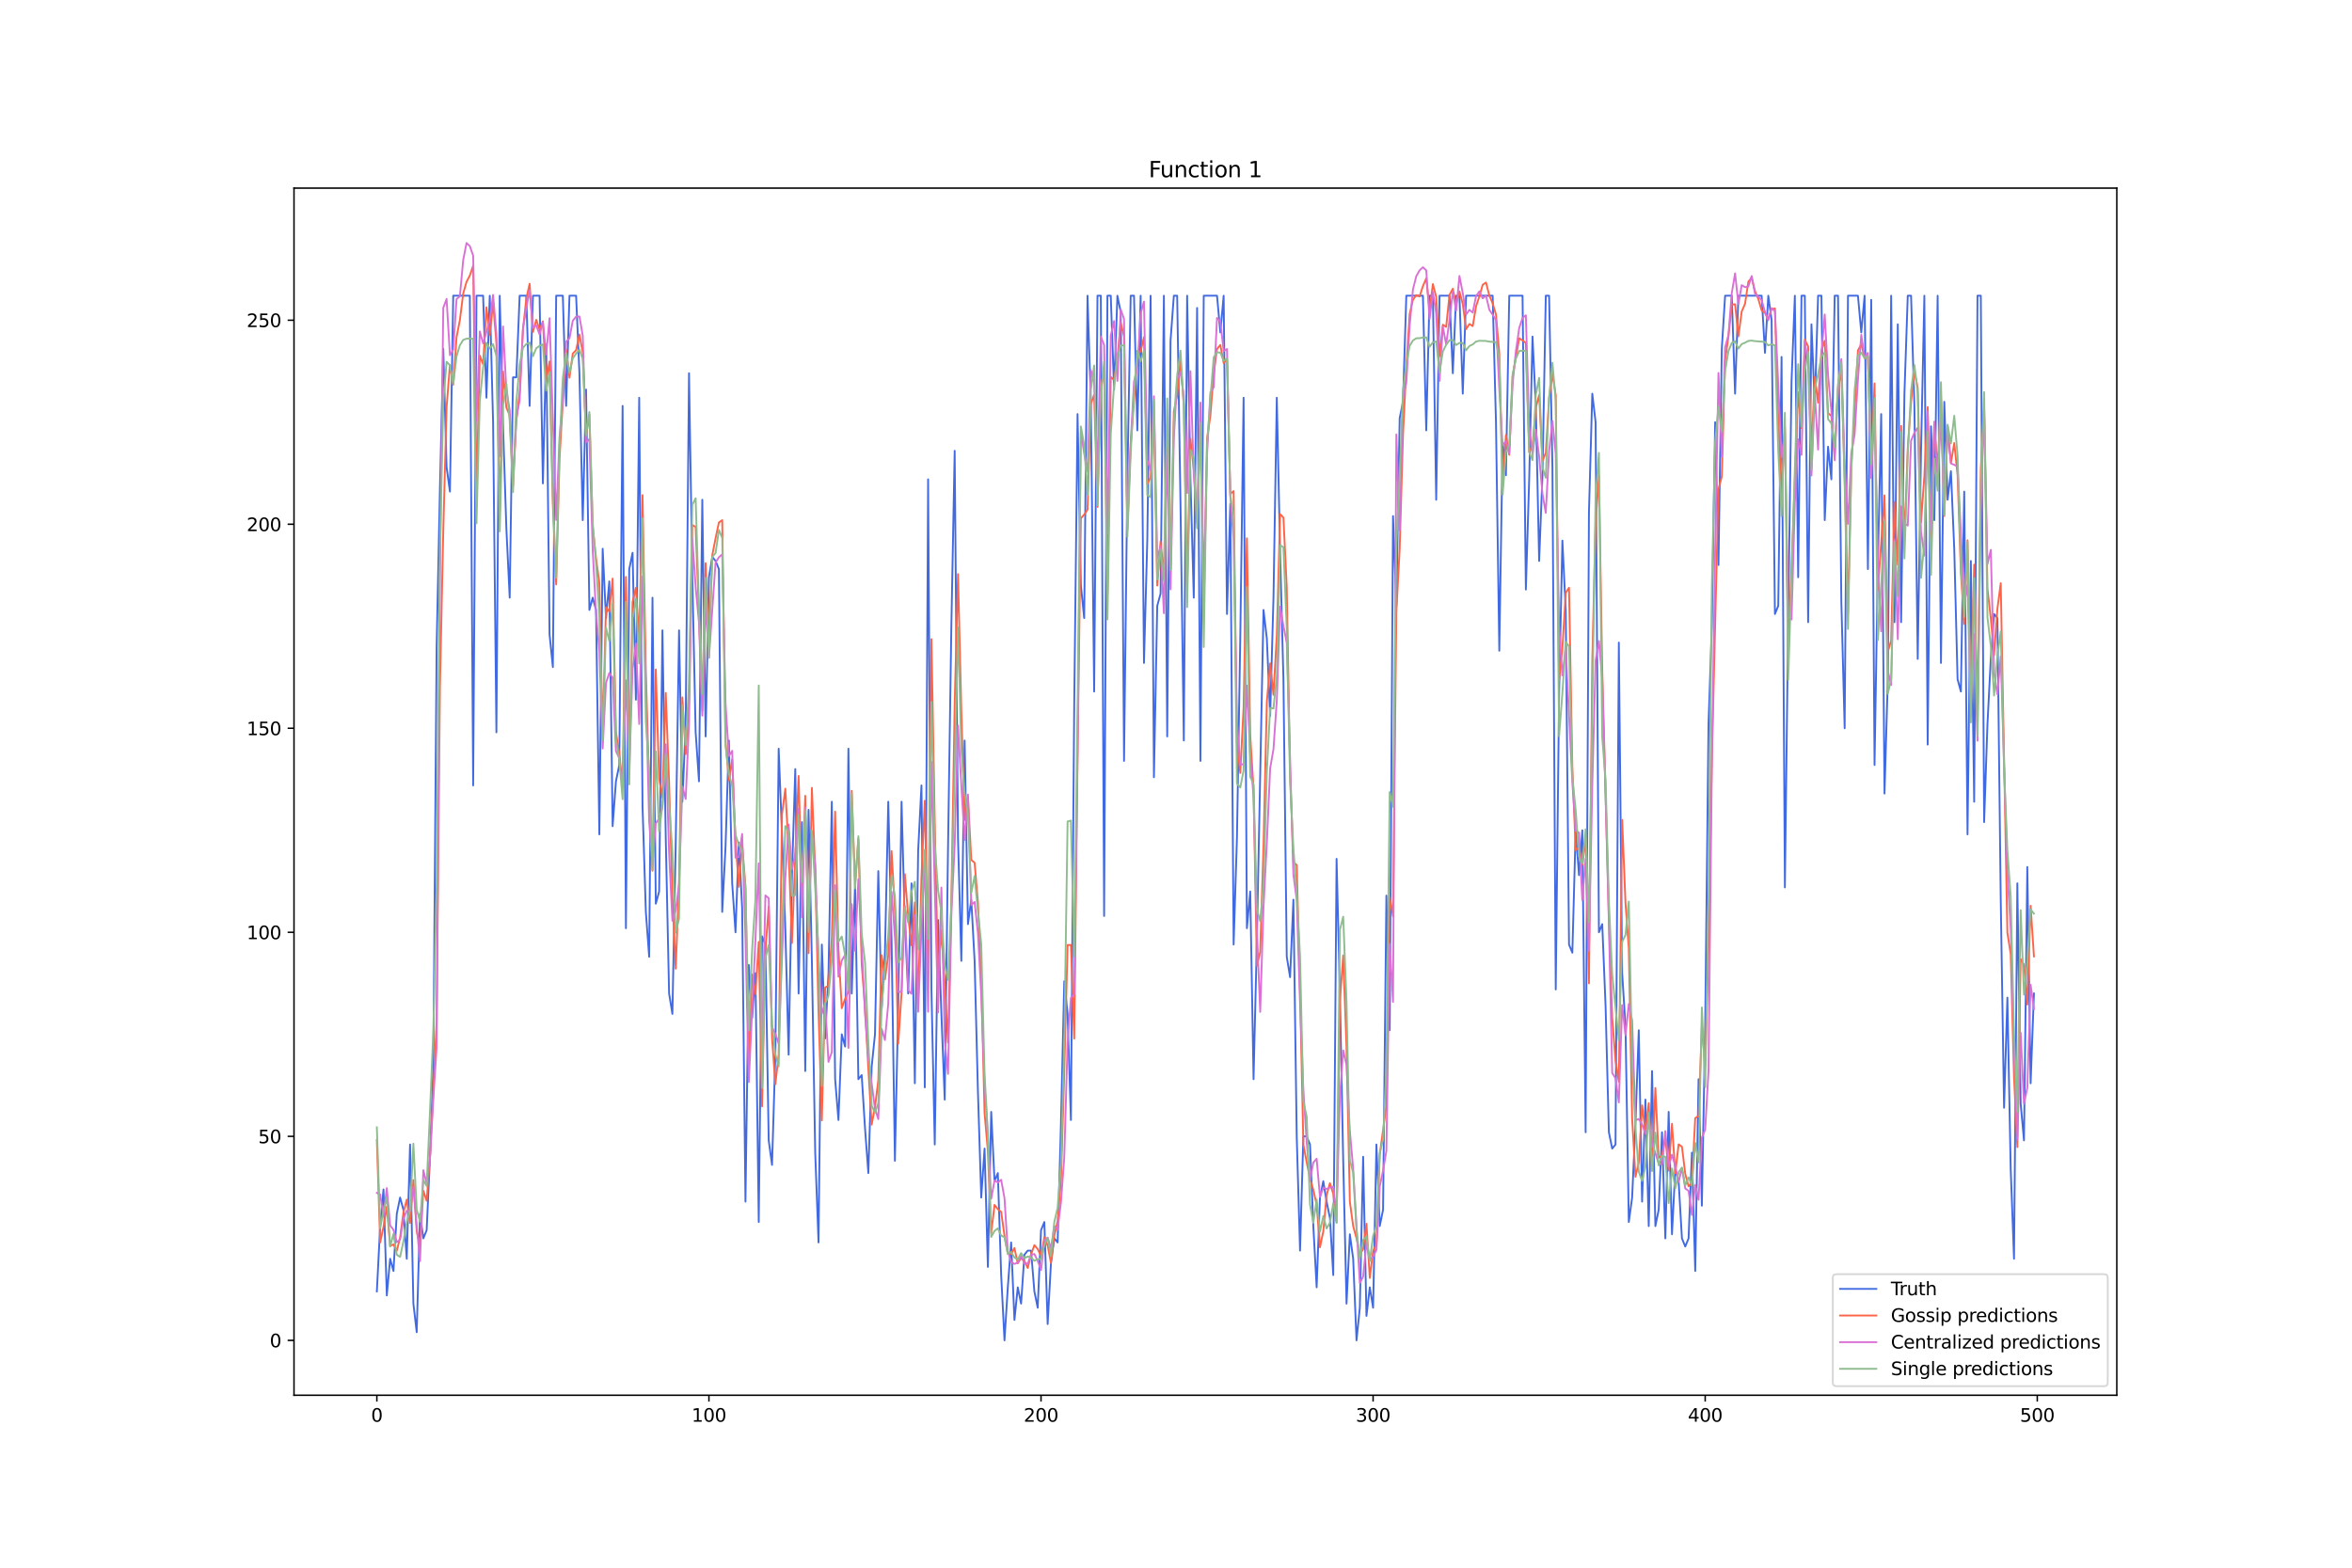 <?xml version="1.0" encoding="utf-8" standalone="no"?>
<!DOCTYPE svg PUBLIC "-//W3C//DTD SVG 1.1//EN"
  "http://www.w3.org/Graphics/SVG/1.1/DTD/svg11.dtd">
<svg xmlns:xlink="http://www.w3.org/1999/xlink" width="1296pt" height="864pt" viewBox="0 0 1296 864" xmlns="http://www.w3.org/2000/svg" version="1.1">
 <defs>
  <style type="text/css">*{stroke-linejoin: round; stroke-linecap: butt}</style>
 </defs>
 <g id="figure_1">
  <g id="patch_1">
   <path d="M 0 864 
L 1296 864 
L 1296 0 
L 0 0 
z
" style="fill: #ffffff"/>
  </g>
  <g id="axes_1">
   <g id="patch_2">
    <path d="M 162 768.96 
L 1166.4 768.96 
L 1166.4 103.68 
L 162 103.68 
z
" style="fill: #ffffff"/>
   </g>
   <g id="matplotlib.axis_1">
    <g id="xtick_1">
     <g id="line2d_1">
      <defs>
       <path id="mf445ccadc7" d="M 0 0 
L 0 3.5 
" style="stroke: #000000; stroke-width: 0.8"/>
      </defs>
      <g>
       <use xlink:href="#mf445ccadc7" x="207.655" y="768.96" style="stroke: #000000; stroke-width: 0.8"/>
      </g>
     </g>
     <g id="text_1">
      <!-- 0 -->
      <g transform="translate(204.473 783.558) scale(0.1 -0.1)">
       <defs>
        <path id="DejaVuSans-30" d="M 2034 4250 
Q 1547 4250 1301 3770 
Q 1056 3291 1056 2328 
Q 1056 1369 1301 889 
Q 1547 409 2034 409 
Q 2525 409 2770 889 
Q 3016 1369 3016 2328 
Q 3016 3291 2770 3770 
Q 2525 4250 2034 4250 
z
M 2034 4750 
Q 2819 4750 3233 4129 
Q 3647 3509 3647 2328 
Q 3647 1150 3233 529 
Q 2819 -91 2034 -91 
Q 1250 -91 836 529 
Q 422 1150 422 2328 
Q 422 3509 836 4129 
Q 1250 4750 2034 4750 
z
" transform="scale(0.016)"/>
       </defs>
       <use xlink:href="#DejaVuSans-30"/>
      </g>
     </g>
    </g>
    <g id="xtick_2">
     <g id="line2d_2">
      <g>
       <use xlink:href="#mf445ccadc7" x="390.639" y="768.96" style="stroke: #000000; stroke-width: 0.8"/>
      </g>
     </g>
     <g id="text_2">
      <!-- 100 -->
      <g transform="translate(381.095 783.558) scale(0.1 -0.1)">
       <defs>
        <path id="DejaVuSans-31" d="M 794 531 
L 1825 531 
L 1825 4091 
L 703 3866 
L 703 4441 
L 1819 4666 
L 2450 4666 
L 2450 531 
L 3481 531 
L 3481 0 
L 794 0 
L 794 531 
z
" transform="scale(0.016)"/>
       </defs>
       <use xlink:href="#DejaVuSans-31"/>
       <use xlink:href="#DejaVuSans-30" x="63.623"/>
       <use xlink:href="#DejaVuSans-30" x="127.246"/>
      </g>
     </g>
    </g>
    <g id="xtick_3">
     <g id="line2d_3">
      <g>
       <use xlink:href="#mf445ccadc7" x="573.623" y="768.96" style="stroke: #000000; stroke-width: 0.8"/>
      </g>
     </g>
     <g id="text_3">
      <!-- 200 -->
      <g transform="translate(564.079 783.558) scale(0.1 -0.1)">
       <defs>
        <path id="DejaVuSans-32" d="M 1228 531 
L 3431 531 
L 3431 0 
L 469 0 
L 469 531 
Q 828 903 1448 1529 
Q 2069 2156 2228 2338 
Q 2531 2678 2651 2914 
Q 2772 3150 2772 3378 
Q 2772 3750 2511 3984 
Q 2250 4219 1831 4219 
Q 1534 4219 1204 4116 
Q 875 4013 500 3803 
L 500 4441 
Q 881 4594 1212 4672 
Q 1544 4750 1819 4750 
Q 2544 4750 2975 4387 
Q 3406 4025 3406 3419 
Q 3406 3131 3298 2873 
Q 3191 2616 2906 2266 
Q 2828 2175 2409 1742 
Q 1991 1309 1228 531 
z
" transform="scale(0.016)"/>
       </defs>
       <use xlink:href="#DejaVuSans-32"/>
       <use xlink:href="#DejaVuSans-30" x="63.623"/>
       <use xlink:href="#DejaVuSans-30" x="127.246"/>
      </g>
     </g>
    </g>
    <g id="xtick_4">
     <g id="line2d_4">
      <g>
       <use xlink:href="#mf445ccadc7" x="756.607" y="768.96" style="stroke: #000000; stroke-width: 0.8"/>
      </g>
     </g>
     <g id="text_4">
      <!-- 300 -->
      <g transform="translate(747.063 783.558) scale(0.1 -0.1)">
       <defs>
        <path id="DejaVuSans-33" d="M 2597 2516 
Q 3050 2419 3304 2112 
Q 3559 1806 3559 1356 
Q 3559 666 3084 287 
Q 2609 -91 1734 -91 
Q 1441 -91 1130 -33 
Q 819 25 488 141 
L 488 750 
Q 750 597 1062 519 
Q 1375 441 1716 441 
Q 2309 441 2620 675 
Q 2931 909 2931 1356 
Q 2931 1769 2642 2001 
Q 2353 2234 1838 2234 
L 1294 2234 
L 1294 2753 
L 1863 2753 
Q 2328 2753 2575 2939 
Q 2822 3125 2822 3475 
Q 2822 3834 2567 4026 
Q 2313 4219 1838 4219 
Q 1578 4219 1281 4162 
Q 984 4106 628 3988 
L 628 4550 
Q 988 4650 1302 4700 
Q 1616 4750 1894 4750 
Q 2613 4750 3031 4423 
Q 3450 4097 3450 3541 
Q 3450 3153 3228 2886 
Q 3006 2619 2597 2516 
z
" transform="scale(0.016)"/>
       </defs>
       <use xlink:href="#DejaVuSans-33"/>
       <use xlink:href="#DejaVuSans-30" x="63.623"/>
       <use xlink:href="#DejaVuSans-30" x="127.246"/>
      </g>
     </g>
    </g>
    <g id="xtick_5">
     <g id="line2d_5">
      <g>
       <use xlink:href="#mf445ccadc7" x="939.591" y="768.96" style="stroke: #000000; stroke-width: 0.8"/>
      </g>
     </g>
     <g id="text_5">
      <!-- 400 -->
      <g transform="translate(930.047 783.558) scale(0.1 -0.1)">
       <defs>
        <path id="DejaVuSans-34" d="M 2419 4116 
L 825 1625 
L 2419 1625 
L 2419 4116 
z
M 2253 4666 
L 3047 4666 
L 3047 1625 
L 3713 1625 
L 3713 1100 
L 3047 1100 
L 3047 0 
L 2419 0 
L 2419 1100 
L 313 1100 
L 313 1709 
L 2253 4666 
z
" transform="scale(0.016)"/>
       </defs>
       <use xlink:href="#DejaVuSans-34"/>
       <use xlink:href="#DejaVuSans-30" x="63.623"/>
       <use xlink:href="#DejaVuSans-30" x="127.246"/>
      </g>
     </g>
    </g>
    <g id="xtick_6">
     <g id="line2d_6">
      <g>
       <use xlink:href="#mf445ccadc7" x="1122.575" y="768.96" style="stroke: #000000; stroke-width: 0.8"/>
      </g>
     </g>
     <g id="text_6">
      <!-- 500 -->
      <g transform="translate(1113.032 783.558) scale(0.1 -0.1)">
       <defs>
        <path id="DejaVuSans-35" d="M 691 4666 
L 3169 4666 
L 3169 4134 
L 1269 4134 
L 1269 2991 
Q 1406 3038 1543 3061 
Q 1681 3084 1819 3084 
Q 2600 3084 3056 2656 
Q 3513 2228 3513 1497 
Q 3513 744 3044 326 
Q 2575 -91 1722 -91 
Q 1428 -91 1123 -41 
Q 819 9 494 109 
L 494 744 
Q 775 591 1075 516 
Q 1375 441 1709 441 
Q 2250 441 2565 725 
Q 2881 1009 2881 1497 
Q 2881 1984 2565 2268 
Q 2250 2553 1709 2553 
Q 1456 2553 1204 2497 
Q 953 2441 691 2322 
L 691 4666 
z
" transform="scale(0.016)"/>
       </defs>
       <use xlink:href="#DejaVuSans-35"/>
       <use xlink:href="#DejaVuSans-30" x="63.623"/>
       <use xlink:href="#DejaVuSans-30" x="127.246"/>
      </g>
     </g>
    </g>
   </g>
   <g id="matplotlib.axis_2">
    <g id="ytick_1">
     <g id="line2d_7">
      <defs>
       <path id="m3feac85d84" d="M 0 0 
L -3.5 0 
" style="stroke: #000000; stroke-width: 0.8"/>
      </defs>
      <g>
       <use xlink:href="#m3feac85d84" x="162" y="738.72" style="stroke: #000000; stroke-width: 0.8"/>
      </g>
     </g>
     <g id="text_7">
      <!-- 0 -->
      <g transform="translate(148.637 742.519) scale(0.1 -0.1)">
       <use xlink:href="#DejaVuSans-30"/>
      </g>
     </g>
    </g>
    <g id="ytick_2">
     <g id="line2d_8">
      <g>
       <use xlink:href="#m3feac85d84" x="162" y="626.271" style="stroke: #000000; stroke-width: 0.8"/>
      </g>
     </g>
     <g id="text_8">
      <!-- 50 -->
      <g transform="translate(142.275 630.07) scale(0.1 -0.1)">
       <use xlink:href="#DejaVuSans-35"/>
       <use xlink:href="#DejaVuSans-30" x="63.623"/>
      </g>
     </g>
    </g>
    <g id="ytick_3">
     <g id="line2d_9">
      <g>
       <use xlink:href="#m3feac85d84" x="162" y="513.822" style="stroke: #000000; stroke-width: 0.8"/>
      </g>
     </g>
     <g id="text_9">
      <!-- 100 -->
      <g transform="translate(135.912 517.621) scale(0.1 -0.1)">
       <use xlink:href="#DejaVuSans-31"/>
       <use xlink:href="#DejaVuSans-30" x="63.623"/>
       <use xlink:href="#DejaVuSans-30" x="127.246"/>
      </g>
     </g>
    </g>
    <g id="ytick_4">
     <g id="line2d_10">
      <g>
       <use xlink:href="#m3feac85d84" x="162" y="401.373" style="stroke: #000000; stroke-width: 0.8"/>
      </g>
     </g>
     <g id="text_10">
      <!-- 150 -->
      <g transform="translate(135.912 405.172) scale(0.1 -0.1)">
       <use xlink:href="#DejaVuSans-31"/>
       <use xlink:href="#DejaVuSans-35" x="63.623"/>
       <use xlink:href="#DejaVuSans-30" x="127.246"/>
      </g>
     </g>
    </g>
    <g id="ytick_5">
     <g id="line2d_11">
      <g>
       <use xlink:href="#m3feac85d84" x="162" y="288.924" style="stroke: #000000; stroke-width: 0.8"/>
      </g>
     </g>
     <g id="text_11">
      <!-- 200 -->
      <g transform="translate(135.912 292.723) scale(0.1 -0.1)">
       <use xlink:href="#DejaVuSans-32"/>
       <use xlink:href="#DejaVuSans-30" x="63.623"/>
       <use xlink:href="#DejaVuSans-30" x="127.246"/>
      </g>
     </g>
    </g>
    <g id="ytick_6">
     <g id="line2d_12">
      <g>
       <use xlink:href="#m3feac85d84" x="162" y="176.475" style="stroke: #000000; stroke-width: 0.8"/>
      </g>
     </g>
     <g id="text_12">
      <!-- 250 -->
      <g transform="translate(135.912 180.274) scale(0.1 -0.1)">
       <use xlink:href="#DejaVuSans-32"/>
       <use xlink:href="#DejaVuSans-35" x="63.623"/>
       <use xlink:href="#DejaVuSans-30" x="127.246"/>
      </g>
     </g>
    </g>
   </g>
   <g id="line2d_13">
    <path d="M 207.655 711.732 
L 209.484 675.749 
L 211.314 655.508 
L 213.144 713.981 
L 214.974 693.74 
L 216.804 700.487 
L 218.634 669.002 
L 220.463 660.006 
L 222.293 666.753 
L 224.123 693.74 
L 225.953 630.769 
L 227.783 718.479 
L 229.613 734.222 
L 231.442 669.002 
L 233.272 682.495 
L 235.102 677.998 
L 236.932 637.516 
L 238.762 588.038 
L 240.592 356.393 
L 242.422 268.683 
L 244.251 192.218 
L 246.081 257.438 
L 247.911 270.932 
L 249.741 162.981 
L 258.89 162.981 
L 260.72 432.859 
L 262.55 162.981 
L 266.209 162.981 
L 268.039 219.205 
L 269.869 162.981 
L 271.699 232.699 
L 273.529 403.622 
L 275.359 162.981 
L 277.189 234.948 
L 279.018 291.173 
L 280.848 329.405 
L 282.678 207.96 
L 284.508 207.96 
L 286.338 162.981 
L 289.997 162.981 
L 291.827 223.703 
L 293.657 162.981 
L 297.317 162.981 
L 299.147 266.434 
L 300.976 189.969 
L 302.806 349.646 
L 304.636 367.638 
L 306.466 162.981 
L 310.126 162.981 
L 311.956 223.703 
L 313.785 162.981 
L 317.445 162.981 
L 319.275 205.711 
L 321.105 286.675 
L 322.935 214.707 
L 324.764 336.152 
L 326.594 329.405 
L 328.424 336.152 
L 330.254 459.846 
L 332.084 302.418 
L 333.914 340.65 
L 335.743 320.41 
L 337.573 455.348 
L 339.403 430.61 
L 341.233 421.614 
L 343.063 223.703 
L 344.893 511.573 
L 346.723 313.663 
L 348.552 304.667 
L 350.382 385.63 
L 352.212 219.205 
L 354.042 444.103 
L 355.872 502.577 
L 357.702 527.316 
L 359.531 329.405 
L 361.361 498.079 
L 363.191 491.332 
L 365.021 347.397 
L 366.851 462.095 
L 368.681 547.557 
L 370.51 558.802 
L 372.34 464.344 
L 374.17 347.397 
L 376 441.854 
L 377.83 399.124 
L 379.66 205.711 
L 381.489 318.161 
L 383.319 403.622 
L 385.149 430.61 
L 386.979 275.43 
L 388.809 405.871 
L 390.639 318.161 
L 392.469 306.916 
L 394.298 309.165 
L 396.128 313.663 
L 397.958 502.577 
L 399.788 466.593 
L 401.618 408.12 
L 403.448 486.834 
L 405.277 513.822 
L 407.107 464.344 
L 408.937 500.328 
L 410.767 662.255 
L 412.597 531.814 
L 414.427 561.05 
L 416.256 536.312 
L 418.086 673.5 
L 419.916 516.071 
L 421.746 520.569 
L 423.576 628.52 
L 425.406 642.014 
L 427.236 581.291 
L 429.065 412.618 
L 430.895 459.846 
L 432.725 511.573 
L 434.555 581.291 
L 436.385 482.336 
L 438.215 423.863 
L 440.044 547.557 
L 441.874 453.099 
L 443.704 590.287 
L 445.534 446.352 
L 447.364 529.565 
L 449.194 635.267 
L 451.023 684.744 
L 452.853 520.569 
L 454.683 572.295 
L 456.513 536.312 
L 458.343 441.854 
L 460.173 594.785 
L 462.003 617.275 
L 463.832 570.046 
L 465.662 576.793 
L 467.492 412.618 
L 469.322 547.557 
L 471.152 486.834 
L 472.982 594.785 
L 474.811 592.536 
L 476.641 621.773 
L 478.471 646.512 
L 480.301 588.038 
L 482.131 570.046 
L 483.961 480.087 
L 485.79 556.553 
L 487.62 525.067 
L 489.45 441.854 
L 491.28 518.32 
L 493.11 639.765 
L 494.94 554.304 
L 496.77 441.854 
L 498.599 509.324 
L 500.429 547.557 
L 502.259 486.834 
L 504.089 597.034 
L 505.919 468.842 
L 507.749 432.859 
L 509.578 599.283 
L 511.408 264.185 
L 513.238 545.308 
L 515.068 630.769 
L 516.898 507.075 
L 518.728 558.802 
L 520.557 606.03 
L 522.387 466.593 
L 524.217 345.148 
L 526.047 248.442 
L 527.877 462.095 
L 529.707 529.565 
L 531.536 408.12 
L 533.366 509.324 
L 535.196 495.83 
L 537.026 529.565 
L 538.856 601.532 
L 540.686 660.006 
L 542.516 633.018 
L 544.345 698.238 
L 546.175 612.777 
L 548.005 651.01 
L 549.835 646.512 
L 551.665 702.736 
L 553.495 738.72 
L 555.324 709.483 
L 557.154 684.744 
L 558.984 727.475 
L 560.814 709.483 
L 562.644 718.479 
L 564.474 691.491 
L 566.303 689.242 
L 568.133 689.242 
L 569.963 711.732 
L 571.793 720.728 
L 573.623 677.998 
L 575.453 673.5 
L 577.283 729.724 
L 579.112 695.989 
L 580.942 682.495 
L 582.772 684.744 
L 584.602 619.524 
L 586.432 540.81 
L 588.262 558.802 
L 590.091 617.275 
L 591.921 387.879 
L 593.751 228.201 
L 595.581 322.659 
L 597.411 340.65 
L 599.241 162.981 
L 601.07 221.454 
L 602.9 381.132 
L 604.73 162.981 
L 606.56 162.981 
L 608.39 504.826 
L 610.22 162.981 
L 612.05 162.981 
L 613.879 214.707 
L 615.709 162.981 
L 617.539 171.977 
L 619.369 419.365 
L 621.199 264.185 
L 623.029 162.981 
L 624.858 162.981 
L 626.688 237.197 
L 628.518 162.981 
L 630.348 365.389 
L 632.178 297.92 
L 634.008 162.981 
L 635.837 428.361 
L 637.667 333.903 
L 639.497 327.156 
L 641.327 162.981 
L 643.157 405.871 
L 644.987 187.72 
L 646.817 162.981 
L 648.646 162.981 
L 650.476 277.679 
L 652.306 408.12 
L 654.136 162.981 
L 655.966 264.185 
L 657.796 329.405 
L 659.625 169.728 
L 661.455 419.365 
L 663.285 162.981 
L 670.604 162.981 
L 672.434 183.222 
L 674.264 162.981 
L 676.094 338.401 
L 677.924 277.679 
L 679.754 520.569 
L 681.583 462.095 
L 683.413 351.895 
L 685.243 219.205 
L 687.073 511.573 
L 688.903 491.332 
L 690.733 594.785 
L 692.563 518.32 
L 696.222 336.152 
L 698.052 351.895 
L 699.882 394.626 
L 701.712 329.405 
L 703.542 219.205 
L 705.371 304.667 
L 707.201 374.385 
L 709.031 527.316 
L 710.861 538.561 
L 712.691 495.83 
L 714.521 626.271 
L 716.35 689.242 
L 718.18 626.271 
L 720.01 626.271 
L 721.84 630.769 
L 723.67 675.749 
L 725.5 709.483 
L 727.33 660.006 
L 729.159 651.01 
L 730.989 662.255 
L 732.819 671.251 
L 734.649 702.736 
L 736.479 473.34 
L 738.309 547.557 
L 740.138 639.765 
L 741.968 718.479 
L 743.798 680.246 
L 745.628 693.74 
L 747.458 738.72 
L 749.288 720.728 
L 751.117 637.516 
L 752.947 725.226 
L 754.777 709.483 
L 756.607 720.728 
L 758.437 630.769 
L 760.267 675.749 
L 762.097 666.753 
L 763.926 493.581 
L 765.756 567.797 
L 767.586 284.426 
L 769.416 333.903 
L 771.246 230.45 
L 773.076 221.454 
L 774.905 162.981 
L 784.055 162.981 
L 785.884 237.197 
L 787.714 162.981 
L 789.544 162.981 
L 791.374 275.43 
L 793.204 162.981 
L 798.693 162.981 
L 800.523 205.711 
L 802.353 162.981 
L 804.183 162.981 
L 806.013 216.956 
L 807.843 162.981 
L 822.481 162.981 
L 824.311 232.699 
L 826.141 358.642 
L 827.971 243.944 
L 829.801 261.936 
L 831.63 162.981 
L 838.95 162.981 
L 840.78 324.907 
L 842.61 264.185 
L 844.439 185.471 
L 846.269 223.703 
L 848.099 309.165 
L 849.929 261.936 
L 851.759 162.981 
L 853.589 162.981 
L 855.418 257.438 
L 857.248 545.308 
L 859.078 383.381 
L 860.908 297.92 
L 862.738 336.152 
L 864.568 520.569 
L 866.397 525.067 
L 868.227 457.597 
L 870.057 482.336 
L 871.887 457.597 
L 873.717 624.022 
L 875.547 282.177 
L 877.377 216.956 
L 879.206 232.699 
L 881.036 513.822 
L 882.866 509.324 
L 884.696 554.304 
L 886.526 624.022 
L 888.356 633.018 
L 890.185 630.769 
L 892.015 354.144 
L 893.845 536.312 
L 895.675 565.548 
L 897.505 673.5 
L 899.335 660.006 
L 901.164 619.524 
L 902.994 567.797 
L 904.824 662.255 
L 906.654 606.03 
L 908.484 675.749 
L 910.314 590.287 
L 912.144 675.749 
L 913.973 666.753 
L 915.803 624.022 
L 917.633 682.495 
L 919.463 612.777 
L 921.293 680.246 
L 923.123 644.263 
L 924.952 651.01 
L 926.782 682.495 
L 928.612 686.993 
L 930.442 682.495 
L 932.272 635.267 
L 934.102 700.487 
L 935.931 594.785 
L 937.761 664.504 
L 939.591 565.548 
L 941.421 399.124 
L 943.251 345.148 
L 945.081 232.699 
L 946.911 311.414 
L 948.74 192.218 
L 950.57 162.981 
L 954.23 162.981 
L 956.06 216.956 
L 957.89 162.981 
L 970.698 162.981 
L 972.528 194.467 
L 974.358 162.981 
L 976.188 176.475 
L 978.018 338.401 
L 979.848 333.903 
L 981.678 196.716 
L 983.507 489.083 
L 985.337 340.65 
L 987.167 210.209 
L 988.997 162.981 
L 990.827 318.161 
L 992.657 162.981 
L 994.486 162.981 
L 996.316 342.899 
L 998.146 178.724 
L 999.976 223.703 
L 1001.806 162.981 
L 1003.636 162.981 
L 1005.465 286.675 
L 1007.295 246.193 
L 1009.125 264.185 
L 1010.955 162.981 
L 1012.785 162.981 
L 1014.615 331.654 
L 1016.444 401.373 
L 1018.274 162.981 
L 1023.764 162.981 
L 1025.594 183.222 
L 1027.424 162.981 
L 1029.253 313.663 
L 1031.083 165.23 
L 1032.913 421.614 
L 1034.743 311.414 
L 1036.573 228.201 
L 1038.403 437.357 
L 1040.232 374.385 
L 1042.062 162.981 
L 1043.892 342.899 
L 1045.722 178.724 
L 1047.552 342.899 
L 1049.382 216.956 
L 1051.211 162.981 
L 1053.041 162.981 
L 1054.871 223.703 
L 1056.701 363.14 
L 1058.531 248.442 
L 1060.361 162.981 
L 1062.191 410.369 
L 1064.02 234.948 
L 1065.85 286.675 
L 1067.68 162.981 
L 1069.51 365.389 
L 1071.34 221.454 
L 1073.17 275.43 
L 1074.999 259.687 
L 1076.829 302.418 
L 1078.659 374.385 
L 1080.489 381.132 
L 1082.319 270.932 
L 1084.149 459.846 
L 1085.978 309.165 
L 1087.808 441.854 
L 1089.638 162.981 
L 1091.468 162.981 
L 1093.298 453.099 
L 1095.128 399.124 
L 1096.958 363.14 
L 1098.787 338.401 
L 1100.617 340.65 
L 1102.447 495.83 
L 1104.277 610.528 
L 1106.107 549.806 
L 1107.937 644.263 
L 1109.766 693.74 
L 1111.596 486.834 
L 1113.426 608.279 
L 1115.256 628.52 
L 1117.086 477.838 
L 1118.916 597.034 
L 1120.745 547.557 
L 1120.745 547.557 
" clip-path="url(#p14f43a1fb1)" style="fill: none; stroke: #4169e1; stroke-linecap: square"/>
   </g>
   <g id="line2d_14">
    <path d="M 207.655 628.263 
L 209.484 684.771 
L 211.314 676.163 
L 213.144 665.024 
L 214.974 686.686 
L 216.804 685.807 
L 218.634 689.363 
L 220.463 682.042 
L 222.293 668.288 
L 224.123 661.155 
L 225.953 674.048 
L 227.783 650.374 
L 229.613 678.671 
L 231.442 686.302 
L 233.272 656.252 
L 235.102 661.755 
L 236.932 637.798 
L 238.762 601.584 
L 240.592 562.97 
L 242.422 378.457 
L 244.251 292.613 
L 246.081 224.434 
L 247.911 201.145 
L 249.741 212.031 
L 251.571 185.772 
L 253.401 176.439 
L 255.23 161.794 
L 257.06 155.32 
L 258.89 151.844 
L 260.72 146.441 
L 262.55 271.07 
L 264.38 196.016 
L 266.209 200.793 
L 268.039 169.355 
L 269.869 184.533 
L 271.699 166.995 
L 273.529 189.022 
L 275.359 282.237 
L 277.189 204.73 
L 279.018 224.623 
L 280.848 228.859 
L 282.678 267.883 
L 284.508 231.966 
L 286.338 216.04 
L 288.168 181.702 
L 289.997 164.569 
L 291.827 156.381 
L 293.657 182.929 
L 295.487 176.263 
L 297.317 181.78 
L 299.147 177.088 
L 300.976 209.886 
L 302.806 199.181 
L 304.636 278.058 
L 306.466 322.118 
L 308.296 253.17 
L 310.126 221.168 
L 311.956 192.623 
L 313.785 208.153 
L 315.615 194.876 
L 317.445 192.969 
L 319.275 184.357 
L 321.105 194.32 
L 322.935 240.45 
L 324.764 228.6 
L 326.594 290.196 
L 328.424 307.657 
L 330.254 321.342 
L 332.084 405.625 
L 333.914 334.613 
L 335.743 337.139 
L 337.573 318.853 
L 339.403 403.414 
L 341.233 415.261 
L 343.063 432.922 
L 344.893 317.944 
L 346.723 419.546 
L 348.552 331.785 
L 350.382 323.993 
L 352.212 351.341 
L 354.042 272.862 
L 355.872 369.785 
L 357.702 433.35 
L 359.531 479.908 
L 361.361 368.996 
L 363.191 429.34 
L 365.021 439.558 
L 366.851 381.881 
L 368.681 431.136 
L 370.51 493.633 
L 372.34 533.887 
L 374.17 486.346 
L 376 384.344 
L 377.83 415.628 
L 379.66 385.046 
L 381.489 289.337 
L 383.319 290.404 
L 385.149 338.595 
L 386.979 391.83 
L 388.809 310.362 
L 390.639 354.547 
L 392.469 306.03 
L 394.298 296.6 
L 396.128 287.937 
L 397.958 286.682 
L 399.788 408.727 
L 401.618 430.083 
L 403.448 418.459 
L 405.277 463.313 
L 407.107 488.751 
L 408.937 465.055 
L 410.767 488.241 
L 412.597 586.418 
L 414.427 537.019 
L 416.256 547.852 
L 418.086 519.135 
L 419.916 609.762 
L 421.746 523.714 
L 423.576 499.566 
L 425.406 571.829 
L 427.236 597.496 
L 429.065 581.128 
L 430.895 448.682 
L 432.725 434.672 
L 434.555 468.844 
L 436.385 519.751 
L 438.215 471.731 
L 440.044 427.661 
L 441.874 492.503 
L 443.704 438.566 
L 445.534 525.338 
L 447.364 434.205 
L 449.194 479.17 
L 451.023 557.428 
L 452.853 617.472 
L 454.683 544.232 
L 456.513 543.252 
L 458.343 516.944 
L 460.173 447.286 
L 462.003 523.064 
L 463.832 555.66 
L 465.662 550.497 
L 467.492 546.644 
L 469.322 435.825 
L 471.152 487.823 
L 472.982 462.472 
L 474.811 531.653 
L 476.641 554.908 
L 478.471 588.995 
L 480.301 619.832 
L 482.131 610.142 
L 483.961 595.326 
L 485.79 526.407 
L 487.62 539.725 
L 489.45 526.451 
L 491.28 469.065 
L 493.11 501.443 
L 494.94 575.271 
L 496.77 547.29 
L 498.599 481.765 
L 500.429 505.199 
L 502.259 520.965 
L 504.089 497.323 
L 505.919 550.892 
L 507.749 483.007 
L 509.578 441.304 
L 511.408 530.529 
L 513.238 352.236 
L 515.068 452.992 
L 516.898 538.452 
L 518.728 512.718 
L 520.557 542.129 
L 522.387 574.64 
L 524.217 496.049 
L 526.047 388.029 
L 527.877 316.406 
L 529.707 391.566 
L 531.536 451.954 
L 533.366 439.066 
L 535.196 473.923 
L 537.026 475.49 
L 538.856 497.235 
L 540.686 539.322 
L 542.516 613.521 
L 544.345 634.409 
L 546.175 679.578 
L 548.005 664.038 
L 549.835 666.427 
L 551.665 667.902 
L 553.495 681.066 
L 555.324 690.913 
L 557.154 691.07 
L 558.984 687.824 
L 560.814 696.278 
L 562.644 693.253 
L 564.474 694.962 
L 566.303 698.845 
L 568.133 691.456 
L 569.963 686.206 
L 571.793 688.415 
L 573.623 692.303 
L 575.453 681.862 
L 577.283 686.451 
L 579.112 696.056 
L 580.942 680.983 
L 582.772 672.965 
L 584.602 650.8 
L 586.432 590.676 
L 588.262 520.803 
L 590.091 520.796 
L 591.921 572.396 
L 593.751 417.947 
L 595.581 285.669 
L 597.411 283.577 
L 599.241 280.918 
L 601.07 222.531 
L 602.9 217.595 
L 604.73 279.382 
L 606.56 214.476 
L 608.39 203.468 
L 610.22 327.873 
L 612.05 207.689 
L 613.879 209.469 
L 615.709 197.48 
L 617.539 177.877 
L 619.369 185.619 
L 621.199 292.133 
L 623.029 245.375 
L 624.858 221.157 
L 626.688 195.138 
L 628.518 193.64 
L 630.348 185.807 
L 632.178 266.712 
L 634.008 263.143 
L 635.837 229.227 
L 637.667 322.722 
L 639.497 298.419 
L 641.327 316.938 
L 643.157 233.552 
L 644.987 311.62 
L 646.817 226.628 
L 648.646 218.194 
L 650.476 198.297 
L 652.306 223.291 
L 654.136 322.741 
L 655.966 241.783 
L 657.796 258.84 
L 659.625 286.364 
L 661.455 232.478 
L 663.285 337.384 
L 665.115 241.6 
L 666.945 229.218 
L 668.775 205.587 
L 670.604 192.341 
L 672.434 190.116 
L 674.264 200.112 
L 676.094 197.851 
L 677.924 272.218 
L 679.754 270.645 
L 681.583 409.609 
L 683.413 426.02 
L 685.243 390.042 
L 687.073 296.662 
L 688.903 405.347 
L 690.733 434.824 
L 692.563 532.303 
L 694.392 524.746 
L 696.222 465.914 
L 698.052 386.952 
L 699.882 365.61 
L 701.712 382.941 
L 703.542 350.213 
L 705.371 283.278 
L 707.201 285.321 
L 709.031 323.578 
L 710.861 426 
L 712.691 475.188 
L 714.521 476.724 
L 716.35 546.151 
L 718.18 630.88 
L 720.01 640.538 
L 721.84 649.556 
L 723.67 655.839 
L 725.5 663.936 
L 727.33 687.431 
L 729.159 678.667 
L 730.989 658.63 
L 732.819 652.096 
L 734.649 657.934 
L 736.479 673.726 
L 738.309 552.064 
L 740.138 526.526 
L 741.968 577.326 
L 743.798 662.249 
L 745.628 675.785 
L 747.458 682.37 
L 749.288 691.366 
L 751.117 688.433 
L 752.947 674.426 
L 754.777 704.312 
L 756.607 689.497 
L 758.437 685.654 
L 760.267 636.221 
L 763.926 609.446 
L 765.756 494.438 
L 767.586 505.063 
L 769.416 337.413 
L 771.246 302.591 
L 773.076 239.923 
L 774.905 202.046 
L 776.735 173.119 
L 778.565 165.202 
L 780.395 162.652 
L 782.225 163.407 
L 784.055 157.667 
L 785.884 153.461 
L 787.714 170.847 
L 789.544 156.549 
L 791.374 163.652 
L 793.204 196.31 
L 795.034 178.939 
L 796.864 180.154 
L 798.693 162.561 
L 800.523 159.12 
L 802.353 167.812 
L 804.183 160.595 
L 806.013 167.553 
L 807.843 181.416 
L 809.672 178.544 
L 811.502 179.755 
L 813.332 168.797 
L 815.162 163.4 
L 816.992 156.944 
L 818.822 155.692 
L 820.651 162.907 
L 822.481 167.173 
L 824.311 173.283 
L 826.141 194.696 
L 827.971 264.461 
L 829.801 239.714 
L 831.63 250.657 
L 833.46 207.468 
L 837.12 186.391 
L 838.95 187.597 
L 840.78 188.993 
L 842.61 249.078 
L 844.439 245.926 
L 846.269 224.643 
L 848.099 217.739 
L 849.929 254.193 
L 851.759 249.477 
L 853.589 219.428 
L 855.418 206.093 
L 857.248 217.733 
L 859.078 374.801 
L 860.908 357.319 
L 862.738 326.699 
L 864.568 323.946 
L 866.397 422.726 
L 868.227 468.522 
L 870.057 467.032 
L 871.887 476.728 
L 873.717 461.77 
L 875.547 541.979 
L 877.377 363.709 
L 879.206 288.396 
L 881.036 262.127 
L 882.866 368.966 
L 886.526 505.802 
L 888.356 561.076 
L 890.185 584.678 
L 892.015 596.219 
L 893.845 451.869 
L 895.675 497.617 
L 897.505 522.764 
L 899.335 616.298 
L 901.164 648.54 
L 902.994 640.821 
L 904.824 609.188 
L 906.654 623.563 
L 908.484 607.976 
L 910.314 643.895 
L 912.144 599.629 
L 913.973 638.059 
L 915.803 636.864 
L 917.633 627.077 
L 919.463 645.183 
L 921.293 619.323 
L 923.123 646.541 
L 924.952 630.686 
L 926.782 631.963 
L 928.612 646.993 
L 930.442 653.806 
L 932.272 651.796 
L 934.102 616.195 
L 935.931 615.055 
L 937.761 565.135 
L 939.591 587.94 
L 941.421 521.849 
L 943.251 418.887 
L 946.911 269.685 
L 948.74 262.596 
L 950.57 198.79 
L 952.4 185.437 
L 954.23 167.851 
L 956.06 167.683 
L 957.89 185.384 
L 959.719 171.67 
L 961.549 167.435 
L 963.379 155.205 
L 965.209 153.064 
L 967.039 160.447 
L 968.869 164.799 
L 970.698 171.064 
L 972.528 172.45 
L 974.358 175.893 
L 976.188 170.22 
L 978.018 170.008 
L 979.848 231.19 
L 981.678 272.267 
L 983.507 235.402 
L 985.337 356.912 
L 987.167 312.39 
L 990.827 216.216 
L 992.657 235.976 
L 994.486 187.2 
L 996.316 190.911 
L 998.146 248.006 
L 999.976 207.66 
L 1001.806 221.943 
L 1003.636 193.185 
L 1005.465 187.758 
L 1007.295 227.694 
L 1009.125 229.247 
L 1010.955 250.593 
L 1012.785 214.555 
L 1014.615 204.131 
L 1016.444 263.678 
L 1018.274 337.882 
L 1020.104 257.171 
L 1021.934 226.973 
L 1023.764 193.161 
L 1025.594 189.768 
L 1027.424 197.389 
L 1029.253 196.56 
L 1031.083 258.547 
L 1032.913 211.312 
L 1034.743 325.062 
L 1038.403 272.976 
L 1040.232 359.208 
L 1042.062 353.049 
L 1043.892 276.656 
L 1045.722 311.271 
L 1047.552 234.721 
L 1049.382 297.875 
L 1051.211 246.948 
L 1053.041 221.571 
L 1054.871 204.586 
L 1056.701 213.721 
L 1058.531 287.781 
L 1060.361 262.36 
L 1062.191 224.337 
L 1064.02 300.706 
L 1065.85 235.634 
L 1067.68 257.837 
L 1069.51 218.6 
L 1071.34 284.414 
L 1073.17 234.919 
L 1074.999 255.13 
L 1076.829 244.146 
L 1078.659 261.834 
L 1080.489 315.693 
L 1082.319 343.904 
L 1084.149 297.768 
L 1085.978 384.572 
L 1087.808 311.185 
L 1089.638 393.476 
L 1091.468 258.545 
L 1093.298 225.066 
L 1095.128 324.431 
L 1096.958 340.68 
L 1098.787 361.097 
L 1100.617 335.415 
L 1102.447 321.428 
L 1106.107 514.074 
L 1107.937 525.833 
L 1109.766 593.583 
L 1111.596 632.213 
L 1113.426 528.571 
L 1115.256 531.623 
L 1117.086 553.604 
L 1118.916 499.177 
L 1120.745 527.106 
L 1120.745 527.106 
" clip-path="url(#p14f43a1fb1)" style="fill: none; stroke: #ff6347; stroke-linecap: square"/>
   </g>
   <g id="line2d_15">
    <path d="M 207.655 657.416 
L 209.484 658.3 
L 211.314 670.335 
L 213.144 654.787 
L 214.974 675.389 
L 216.804 677.757 
L 218.634 684.621 
L 220.463 683.247 
L 222.293 671.734 
L 224.123 667.25 
L 225.953 667.548 
L 227.783 654.156 
L 229.613 675.709 
L 231.442 695.049 
L 233.272 644.923 
L 235.102 652.249 
L 236.932 638.396 
L 238.762 605.537 
L 240.592 577.268 
L 242.422 318.909 
L 244.251 169.638 
L 246.081 164.755 
L 247.911 195.731 
L 249.741 192.708 
L 251.571 164.836 
L 253.401 163.27 
L 255.23 143.371 
L 257.06 133.92 
L 258.89 135.622 
L 260.72 140.865 
L 262.55 232.088 
L 264.38 182.646 
L 266.209 189.249 
L 268.039 183.023 
L 269.869 176.353 
L 271.699 162.519 
L 273.529 184.105 
L 275.359 251.499 
L 277.189 179.926 
L 279.018 215.092 
L 280.848 225.993 
L 282.678 263.825 
L 284.508 230.154 
L 286.338 220.597 
L 288.168 180.889 
L 289.997 169.972 
L 291.827 159.971 
L 293.657 180.761 
L 295.487 179.316 
L 297.317 184.353 
L 299.147 177.56 
L 300.976 195.353 
L 302.806 175.341 
L 306.466 286.595 
L 308.296 240.937 
L 310.126 221.05 
L 311.956 188.3 
L 313.785 186.459 
L 315.615 176.778 
L 317.445 174.486 
L 319.275 174.396 
L 321.105 184.989 
L 322.935 243.822 
L 324.764 241.905 
L 326.594 303.261 
L 328.424 337.539 
L 330.254 358.62 
L 332.084 412.514 
L 333.914 376.371 
L 335.743 370.948 
L 337.573 373.418 
L 339.403 413.935 
L 341.233 417.884 
L 343.063 434.127 
L 344.893 374.968 
L 346.723 425.482 
L 348.552 368.851 
L 350.382 354.597 
L 352.212 399.024 
L 354.042 317.769 
L 355.872 379.766 
L 357.702 452.79 
L 359.531 476.697 
L 361.361 453.623 
L 363.191 451.196 
L 365.021 444.75 
L 366.851 410.164 
L 368.681 470.004 
L 370.51 507.459 
L 372.34 501.881 
L 374.17 487.458 
L 376 433.398 
L 377.83 440.337 
L 379.66 398.263 
L 381.489 296.777 
L 383.319 323.537 
L 385.149 343.11 
L 386.979 394.42 
L 388.809 332.871 
L 390.639 362.467 
L 394.298 309.961 
L 396.128 307.11 
L 397.958 305.499 
L 399.788 387.692 
L 401.618 416.651 
L 403.448 413.794 
L 405.277 472.71 
L 407.107 472.275 
L 408.937 459.609 
L 410.767 516.648 
L 412.597 596.355 
L 416.256 518.054 
L 418.086 475.784 
L 419.916 578.602 
L 421.746 493.517 
L 423.576 495.001 
L 425.406 566.017 
L 427.236 569.805 
L 429.065 575.133 
L 430.895 527.901 
L 432.725 483.846 
L 434.555 454.417 
L 436.385 479.188 
L 438.215 470.583 
L 440.044 445.67 
L 441.874 505.516 
L 443.704 445.045 
L 445.534 511.348 
L 447.364 460.271 
L 449.194 476.442 
L 451.023 529.388 
L 452.853 558.73 
L 454.683 552.752 
L 456.513 585.239 
L 458.343 579.787 
L 460.173 487.828 
L 462.003 538.293 
L 463.832 529.343 
L 465.662 526.272 
L 467.492 577.555 
L 469.322 498.337 
L 471.152 524.006 
L 472.982 484.584 
L 476.641 558.764 
L 478.471 582.792 
L 482.131 611.14 
L 483.961 616.776 
L 485.79 566.995 
L 487.62 573.168 
L 489.45 553.082 
L 491.28 491.499 
L 493.11 516.383 
L 494.94 546.719 
L 496.77 546.621 
L 498.599 499.369 
L 500.429 545.749 
L 502.259 547.7 
L 504.089 504.346 
L 505.919 557.626 
L 507.749 512.233 
L 509.578 474.351 
L 511.408 557.61 
L 513.238 419.882 
L 516.898 558.022 
L 518.728 489.165 
L 520.557 573.46 
L 522.387 591.86 
L 524.217 504.114 
L 526.047 465.7 
L 527.877 399.866 
L 529.707 432.815 
L 531.536 463.044 
L 533.366 437.885 
L 535.196 498.758 
L 537.026 497.101 
L 538.856 514.208 
L 540.686 548.478 
L 542.516 597.349 
L 544.345 625.718 
L 546.175 660.649 
L 548.005 650.556 
L 549.835 651.711 
L 551.665 650.21 
L 553.495 660.386 
L 555.324 689.461 
L 557.154 695.536 
L 558.984 696.587 
L 560.814 695.832 
L 562.644 692.076 
L 564.474 696.45 
L 566.303 696.464 
L 568.133 691.63 
L 569.963 691.105 
L 571.793 694.891 
L 573.623 699.947 
L 575.453 683.435 
L 577.283 682.12 
L 579.112 688.043 
L 580.942 675.731 
L 582.772 677.512 
L 584.602 662.712 
L 586.432 637.919 
L 588.262 574.782 
L 590.091 550 
L 591.921 547.821 
L 593.751 414.726 
L 595.581 238.081 
L 597.411 249.917 
L 599.241 259.834 
L 601.07 203.93 
L 602.9 211.126 
L 604.73 260.566 
L 606.56 185.522 
L 608.39 190.109 
L 610.22 294.21 
L 612.05 184.921 
L 613.879 176.951 
L 615.709 209.946 
L 617.539 170.488 
L 619.369 175.816 
L 621.199 287.91 
L 623.029 243.857 
L 624.858 210.383 
L 626.688 202.555 
L 628.518 172.826 
L 630.348 166.189 
L 632.178 253.488 
L 634.008 259.194 
L 635.837 218.38 
L 637.667 307.595 
L 639.497 300.893 
L 641.327 337.965 
L 643.157 249.51 
L 644.987 324.815 
L 646.817 241.722 
L 648.646 208.725 
L 650.476 205.251 
L 652.306 217.943 
L 654.136 271.723 
L 655.966 204.593 
L 657.796 261.365 
L 659.625 288.002 
L 661.455 221.876 
L 663.285 323.113 
L 665.115 250.719 
L 666.945 216.227 
L 668.775 213.451 
L 670.604 175.207 
L 672.434 177.182 
L 674.264 193.482 
L 676.094 192.35 
L 677.924 273.551 
L 679.754 297.904 
L 681.583 397.093 
L 683.413 421.622 
L 685.243 421.034 
L 687.073 377.82 
L 688.903 416.136 
L 690.733 439.102 
L 692.563 511.971 
L 694.392 557.669 
L 696.222 499.641 
L 698.052 464.504 
L 699.882 423.438 
L 701.712 412.878 
L 703.542 386.064 
L 705.371 334.364 
L 707.201 344.961 
L 709.031 354.313 
L 712.691 482.046 
L 714.521 495.988 
L 716.35 552.558 
L 718.18 600.692 
L 720.01 629.459 
L 721.84 650.284 
L 723.67 640.734 
L 725.5 638.594 
L 727.33 659.616 
L 729.159 654.567 
L 730.989 655.276 
L 732.819 654.539 
L 734.649 653.997 
L 736.479 668.899 
L 738.309 604.444 
L 740.138 578.938 
L 741.968 586.966 
L 743.798 623.367 
L 745.628 644.129 
L 749.288 707.142 
L 751.117 703.619 
L 752.947 684.94 
L 754.777 694.333 
L 756.607 692.5 
L 758.437 688.856 
L 760.267 653.762 
L 762.097 645.184 
L 763.926 634.204 
L 765.756 520.279 
L 767.586 552.167 
L 769.416 239.468 
L 771.246 292.275 
L 773.076 218.866 
L 774.905 211.057 
L 776.735 179.793 
L 778.565 159.489 
L 780.395 152.245 
L 782.225 148.997 
L 784.055 147.278 
L 785.884 148.989 
L 787.714 175.796 
L 789.544 160.816 
L 791.374 172.75 
L 793.204 209.939 
L 795.034 179.931 
L 796.864 189.885 
L 798.693 176.41 
L 800.523 160.612 
L 802.353 171.231 
L 804.183 152.083 
L 806.013 161.503 
L 807.843 173.361 
L 809.672 170.746 
L 811.502 172.301 
L 813.332 163.211 
L 815.162 160.618 
L 816.992 164.444 
L 818.822 162.884 
L 820.651 170.72 
L 822.481 173.433 
L 824.311 176.366 
L 826.141 214.46 
L 827.971 245.239 
L 829.801 243.246 
L 831.63 249.877 
L 833.46 211.871 
L 835.29 193.47 
L 837.12 180.742 
L 838.95 175.271 
L 840.78 173.765 
L 842.61 235.033 
L 844.439 250.529 
L 846.269 236.889 
L 848.099 251.645 
L 849.929 272.121 
L 851.759 282.657 
L 853.589 248.487 
L 855.418 232.07 
L 857.248 250.018 
L 859.078 345.103 
L 860.908 372.228 
L 862.738 356.774 
L 866.397 431.346 
L 868.227 457.775 
L 870.057 458.931 
L 871.887 496.03 
L 873.717 473.278 
L 875.547 523.962 
L 877.377 432.636 
L 879.206 364.097 
L 881.036 353.283 
L 882.866 374.225 
L 884.696 438.712 
L 886.526 508.898 
L 888.356 591.312 
L 890.185 594.303 
L 892.015 607.569 
L 893.845 553.929 
L 895.675 570.523 
L 897.505 553.314 
L 899.335 562.382 
L 901.164 617.428 
L 902.994 616.7 
L 904.824 619.617 
L 906.654 624.969 
L 908.484 617.256 
L 910.314 630.002 
L 913.973 641.301 
L 915.803 641.557 
L 917.633 623.36 
L 919.463 643.09 
L 921.293 636.353 
L 923.123 642.664 
L 924.952 651.409 
L 926.782 643.859 
L 928.612 654.989 
L 930.442 656.337 
L 932.272 669.612 
L 934.102 653.064 
L 935.931 661.231 
L 937.761 626.992 
L 939.591 622.527 
L 941.421 590.188 
L 943.251 423.349 
L 945.081 303.221 
L 946.911 205.566 
L 948.74 251.815 
L 950.57 191.523 
L 952.4 184.655 
L 954.23 161.626 
L 956.06 150.665 
L 957.89 167.575 
L 959.719 157.141 
L 961.549 158.28 
L 963.379 157.857 
L 965.209 152.147 
L 967.039 161.862 
L 970.698 165.366 
L 972.528 171.881 
L 974.358 176.519 
L 976.188 169.806 
L 978.018 171.444 
L 981.678 251.963 
L 983.507 237.94 
L 985.337 340.29 
L 987.167 341.43 
L 988.997 277.156 
L 990.827 242.144 
L 992.657 250.686 
L 994.486 188.104 
L 996.316 199.786 
L 998.146 262.048 
L 999.976 217.035 
L 1001.806 247.793 
L 1003.636 195.33 
L 1005.465 173.329 
L 1007.295 206.684 
L 1009.125 226.237 
L 1010.955 253.694 
L 1012.785 213.556 
L 1014.615 197.915 
L 1016.444 255.15 
L 1018.274 288.67 
L 1020.104 249.733 
L 1021.934 239.514 
L 1023.764 209.31 
L 1025.594 184.525 
L 1027.424 196.74 
L 1029.253 194.477 
L 1031.083 263.549 
L 1032.913 226.815 
L 1034.743 309.792 
L 1036.573 347.921 
L 1038.403 290.458 
L 1040.232 369.725 
L 1042.062 377.535 
L 1043.892 297.188 
L 1045.722 352.288 
L 1047.552 279.045 
L 1049.382 288.494 
L 1051.211 289.675 
L 1053.041 242.821 
L 1054.871 238.53 
L 1056.701 235.634 
L 1058.531 293.009 
L 1060.361 306.228 
L 1062.191 226.673 
L 1064.02 292.486 
L 1065.85 232.362 
L 1067.68 265.177 
L 1069.51 231.358 
L 1071.34 277.731 
L 1073.17 238.162 
L 1074.999 255.436 
L 1076.829 256.161 
L 1078.659 257.201 
L 1080.489 293.239 
L 1082.319 333.162 
L 1084.149 322.192 
L 1085.978 390.522 
L 1087.808 349.512 
L 1089.638 408.242 
L 1091.468 280.148 
L 1093.298 225.116 
L 1095.128 310.945 
L 1096.958 303.032 
L 1098.787 370.983 
L 1100.617 382.664 
L 1102.447 361.802 
L 1106.107 480.498 
L 1107.937 512.016 
L 1109.766 577.92 
L 1111.596 628.019 
L 1113.426 569.16 
L 1115.256 608.337 
L 1117.086 599.582 
L 1118.916 542.689 
L 1120.745 556.055 
L 1120.745 556.055 
" clip-path="url(#p14f43a1fb1)" style="fill: none; stroke: #da70d6; stroke-linecap: square"/>
   </g>
   <g id="line2d_16">
    <path d="M 207.655 621.3 
L 209.484 676.855 
L 211.314 667.024 
L 213.144 659.883 
L 214.974 687.001 
L 216.804 680.062 
L 218.634 691.551 
L 220.463 692.707 
L 222.293 684.142 
L 224.123 673.659 
L 225.953 666.724 
L 227.783 630.302 
L 229.613 666.649 
L 231.442 673.3 
L 233.272 650.334 
L 235.102 653.648 
L 236.932 612.481 
L 238.762 568.528 
L 240.592 487.188 
L 242.422 303.284 
L 244.251 221.57 
L 246.081 199.416 
L 247.911 201.277 
L 249.741 211.704 
L 251.571 196.294 
L 253.401 190.296 
L 255.23 187.336 
L 257.06 186.657 
L 258.89 186.549 
L 260.72 186.732 
L 262.55 288.413 
L 264.38 220.718 
L 266.209 202.612 
L 268.039 188.894 
L 269.869 192.146 
L 271.699 189.691 
L 273.529 196.157 
L 275.359 292.898 
L 277.189 223.179 
L 279.018 211.448 
L 280.848 231.828 
L 282.678 271.271 
L 284.508 221.596 
L 286.338 200.908 
L 288.168 191.633 
L 289.997 189.632 
L 291.827 188.776 
L 293.657 196.367 
L 295.487 191.941 
L 297.317 190.59 
L 299.147 189.75 
L 300.976 215.328 
L 302.806 205.138 
L 304.636 274.665 
L 306.466 318.513 
L 308.296 246.116 
L 310.126 208.313 
L 311.956 194.651 
L 313.785 205.477 
L 315.615 197.419 
L 317.445 194.889 
L 319.275 192.632 
L 321.105 197.896 
L 322.935 239.969 
L 324.764 227.054 
L 326.594 288.313 
L 328.424 310.583 
L 330.254 338.7 
L 332.084 407.83 
L 333.914 345.932 
L 335.743 353.312 
L 337.573 332.454 
L 339.403 407.688 
L 341.233 418.727 
L 343.063 440.47 
L 344.893 331.681 
L 346.723 432.32 
L 348.552 340.989 
L 350.382 329.876 
L 352.212 365.639 
L 354.042 285.664 
L 355.872 397.514 
L 357.702 425.22 
L 359.531 479.309 
L 361.361 414.032 
L 363.191 458.353 
L 365.021 443.81 
L 366.851 415.487 
L 370.51 469.428 
L 372.34 514.05 
L 374.17 506.295 
L 376 388.651 
L 377.83 410.568 
L 379.66 376.701 
L 381.489 278.149 
L 383.319 274.605 
L 385.149 335.539 
L 386.979 382.51 
L 388.809 318.495 
L 390.639 362.511 
L 392.469 306.822 
L 394.298 304.772 
L 396.128 292.085 
L 397.958 296.445 
L 399.788 411.137 
L 401.618 426.183 
L 403.448 433.323 
L 405.277 460.062 
L 407.107 465.802 
L 408.937 468.524 
L 410.767 489.75 
L 412.597 567.982 
L 414.427 523.598 
L 416.256 495.549 
L 418.086 377.797 
L 419.916 599.574 
L 421.746 527.892 
L 423.576 520.83 
L 425.406 564.506 
L 427.236 581.166 
L 429.065 587.745 
L 430.895 512.971 
L 432.725 455.267 
L 434.555 458.316 
L 436.385 493.661 
L 438.215 493.338 
L 440.044 449.125 
L 441.874 486.105 
L 443.704 446.382 
L 445.534 513.662 
L 447.364 457.62 
L 449.194 489.486 
L 451.023 524.047 
L 452.853 598.42 
L 454.683 553.025 
L 456.513 548.778 
L 458.343 529.143 
L 460.173 490.559 
L 462.003 519.026 
L 463.832 516.131 
L 465.662 526.352 
L 467.492 545.669 
L 469.322 437.382 
L 471.152 489.622 
L 472.982 460.892 
L 474.811 514.629 
L 476.641 530.291 
L 478.471 574.708 
L 480.301 609.392 
L 482.131 613.114 
L 483.961 607.99 
L 485.79 555.227 
L 487.62 533.164 
L 489.45 515.494 
L 491.28 482.903 
L 493.11 494.005 
L 494.94 530.459 
L 496.77 527.841 
L 498.599 499.853 
L 500.429 508.465 
L 502.259 491.444 
L 504.089 485.975 
L 505.919 523.26 
L 507.749 499.789 
L 509.578 468.353 
L 511.408 517.516 
L 513.238 386.883 
L 515.068 465.433 
L 516.898 490.798 
L 518.728 502.913 
L 520.557 531.802 
L 522.387 540.062 
L 524.217 497.908 
L 526.047 425.314 
L 527.877 345.793 
L 529.707 413.606 
L 531.536 437.052 
L 533.366 449.226 
L 535.196 492.098 
L 537.026 482.797 
L 538.856 502.242 
L 540.686 520.415 
L 542.516 591.791 
L 544.345 625.026 
L 546.175 681.734 
L 548.005 678.404 
L 549.835 676.967 
L 551.665 680.997 
L 553.495 681.811 
L 555.324 691.048 
L 557.154 690.003 
L 558.984 693.034 
L 560.814 694.17 
L 562.644 690.582 
L 564.474 693.428 
L 566.303 692.521 
L 568.133 693.068 
L 569.963 694.887 
L 571.793 693.963 
L 573.623 693.763 
L 575.453 686.178 
L 577.283 682.248 
L 579.112 692.336 
L 580.942 673.507 
L 582.772 665.678 
L 584.602 641.332 
L 586.432 575.289 
L 588.262 452.747 
L 590.091 452.244 
L 591.921 527.096 
L 593.751 390.675 
L 595.581 235.03 
L 597.411 245.409 
L 599.241 272.805 
L 601.07 214.941 
L 602.9 201.428 
L 604.73 278.461 
L 606.56 217.938 
L 608.39 199.242 
L 610.22 341.381 
L 612.05 239.066 
L 613.879 212.193 
L 615.709 196.552 
L 617.539 190.501 
L 619.369 190.245 
L 621.199 295.844 
L 623.029 249.835 
L 624.858 216.146 
L 626.688 193.318 
L 628.518 199.163 
L 630.348 193.418 
L 632.178 272.841 
L 634.008 274.023 
L 635.837 220.491 
L 637.667 319.342 
L 639.497 302.552 
L 641.327 319.984 
L 643.157 219.589 
L 644.987 314.222 
L 646.817 232.159 
L 648.646 206.8 
L 650.476 193.226 
L 652.306 224.536 
L 654.136 334.598 
L 655.966 247.945 
L 657.796 252.56 
L 659.625 291.168 
L 661.455 233.051 
L 663.285 356.61 
L 665.115 244.738 
L 666.945 219.858 
L 668.775 196.938 
L 670.604 194.213 
L 672.434 194.31 
L 674.264 198.775 
L 676.094 197.734 
L 677.924 272.888 
L 679.754 284.238 
L 681.583 431.859 
L 683.413 434.002 
L 685.243 424.709 
L 687.073 323.497 
L 688.903 428.051 
L 690.733 432.248 
L 692.563 501.378 
L 694.392 507.606 
L 696.222 487.491 
L 698.052 425.272 
L 699.882 390.192 
L 701.712 390.445 
L 703.542 372.392 
L 705.371 300.436 
L 707.201 301.603 
L 709.031 346.382 
L 710.861 430.721 
L 712.691 467.668 
L 714.521 491.906 
L 716.35 527.236 
L 718.18 607.051 
L 720.01 615.36 
L 721.84 663.839 
L 723.67 673.909 
L 725.5 661.172 
L 727.33 678.797 
L 729.159 670.212 
L 730.989 677.088 
L 732.819 673.872 
L 734.649 663.281 
L 736.479 673.955 
L 738.309 512.46 
L 740.138 505.205 
L 741.968 552.643 
L 743.798 639.357 
L 745.628 646.486 
L 747.458 677.892 
L 749.288 693.616 
L 751.117 683.337 
L 752.947 681.564 
L 754.777 695.061 
L 756.607 681.156 
L 758.437 675.41 
L 760.267 635.459 
L 762.097 627.984 
L 763.926 589.314 
L 765.756 436.546 
L 767.586 444.648 
L 769.416 299.622 
L 771.246 263.094 
L 773.076 215.023 
L 774.905 200.514 
L 776.735 190.617 
L 778.565 187.657 
L 780.395 186.423 
L 782.225 186.382 
L 784.055 186.046 
L 785.884 185.914 
L 787.714 191.131 
L 789.544 188.697 
L 791.374 188.163 
L 793.204 205.282 
L 795.034 193.691 
L 796.864 190.058 
L 798.693 187.477 
L 800.523 187.391 
L 802.353 190.153 
L 804.183 188.983 
L 806.013 188.999 
L 807.843 193.052 
L 809.672 190.708 
L 811.502 189.814 
L 813.332 188.241 
L 815.162 187.808 
L 818.822 187.913 
L 820.651 188.284 
L 824.311 188.562 
L 826.141 197.241 
L 827.971 272.768 
L 829.801 249.176 
L 831.63 244.976 
L 833.46 206.419 
L 835.29 197.646 
L 837.12 193.422 
L 838.95 193.245 
L 840.78 193.405 
L 842.61 249.184 
L 844.439 253.605 
L 846.269 217.603 
L 848.099 208.295 
L 849.929 257.698 
L 851.759 263.314 
L 853.589 218.839 
L 855.418 199.927 
L 857.248 220.987 
L 859.078 405.807 
L 860.908 381.971 
L 862.738 353.739 
L 864.568 356.255 
L 866.397 428.412 
L 868.227 446.45 
L 870.057 472.024 
L 871.887 475.984 
L 873.717 457.075 
L 875.547 508.232 
L 879.206 273.938 
L 881.036 249.591 
L 882.866 406.394 
L 884.696 429.806 
L 886.526 496.796 
L 888.356 537.05 
L 892.015 573.322 
L 893.845 519.058 
L 895.675 515.33 
L 897.505 496.857 
L 899.335 585.669 
L 901.164 621.272 
L 902.994 645.734 
L 904.824 650.929 
L 906.654 643.088 
L 908.484 613.184 
L 910.314 645.4 
L 912.144 624.163 
L 913.973 642.298 
L 915.803 637.079 
L 917.633 637.537 
L 919.463 663.057 
L 921.293 643.979 
L 923.123 654.904 
L 924.952 646.083 
L 926.782 643.469 
L 928.612 653.332 
L 930.442 648.865 
L 932.272 653.314 
L 934.102 629.909 
L 935.931 640.694 
L 937.761 555.243 
L 939.591 599.14 
L 941.421 495.619 
L 943.251 323.666 
L 945.081 243.298 
L 946.911 224.122 
L 948.74 237.767 
L 950.57 204.413 
L 952.4 193.486 
L 954.23 189.045 
L 956.06 188.053 
L 957.89 192.118 
L 959.719 189.638 
L 961.549 188.881 
L 963.379 187.88 
L 965.209 187.711 
L 967.039 188.012 
L 972.528 188.435 
L 974.358 190.344 
L 976.188 189.73 
L 978.018 190.374 
L 979.848 248.335 
L 981.678 284.442 
L 983.507 227.523 
L 985.337 374.693 
L 988.997 258.833 
L 990.827 200.686 
L 992.657 235.273 
L 994.486 204.485 
L 996.316 193.89 
L 998.146 258.829 
L 999.976 214.451 
L 1001.806 206.272 
L 1003.636 196.573 
L 1005.465 194.226 
L 1007.295 231.018 
L 1009.125 233.311 
L 1010.955 246.588 
L 1012.785 211.784 
L 1014.615 199.718 
L 1016.444 266.731 
L 1018.274 346.684 
L 1020.104 259.628 
L 1021.934 215.213 
L 1023.764 195.849 
L 1025.594 194.333 
L 1027.424 197.427 
L 1029.253 196.36 
L 1031.083 255.89 
L 1032.913 219.563 
L 1034.743 352.761 
L 1036.573 322.762 
L 1038.403 287.155 
L 1040.232 382.311 
L 1042.062 374.338 
L 1043.892 298.569 
L 1045.722 328.573 
L 1047.552 238.082 
L 1049.382 307.754 
L 1051.211 249.974 
L 1053.041 215.385 
L 1054.871 201.068 
L 1056.701 216.495 
L 1058.531 318.485 
L 1060.361 299.045 
L 1062.191 237.929 
L 1064.02 316.802 
L 1065.85 252.804 
L 1067.68 270.449 
L 1069.51 210.636 
L 1071.34 283.848 
L 1073.17 234.02 
L 1074.999 244.376 
L 1076.829 229.134 
L 1078.659 251.197 
L 1080.489 311.921 
L 1082.319 340.014 
L 1084.149 298.6 
L 1085.978 398.156 
L 1087.808 318.606 
L 1089.638 405.604 
L 1091.468 267.87 
L 1093.298 216.11 
L 1095.128 340.247 
L 1096.958 355.821 
L 1098.787 383.34 
L 1100.617 361.275 
L 1102.447 348.048 
L 1104.277 423.428 
L 1106.107 468.566 
L 1107.937 494.395 
L 1109.766 569.671 
L 1111.596 612.802 
L 1113.426 501.641 
L 1115.256 548.172 
L 1117.086 530.142 
L 1118.916 501.15 
L 1120.745 503.534 
L 1120.745 503.534 
" clip-path="url(#p14f43a1fb1)" style="fill: none; stroke: #8fbc8f; stroke-linecap: square"/>
   </g>
   <g id="patch_3">
    <path d="M 162 768.96 
L 162 103.68 
" style="fill: none; stroke: #000000; stroke-width: 0.8; stroke-linejoin: miter; stroke-linecap: square"/>
   </g>
   <g id="patch_4">
    <path d="M 1166.4 768.96 
L 1166.4 103.68 
" style="fill: none; stroke: #000000; stroke-width: 0.8; stroke-linejoin: miter; stroke-linecap: square"/>
   </g>
   <g id="patch_5">
    <path d="M 162 768.96 
L 1166.4 768.96 
" style="fill: none; stroke: #000000; stroke-width: 0.8; stroke-linejoin: miter; stroke-linecap: square"/>
   </g>
   <g id="patch_6">
    <path d="M 162 103.68 
L 1166.4 103.68 
" style="fill: none; stroke: #000000; stroke-width: 0.8; stroke-linejoin: miter; stroke-linecap: square"/>
   </g>
   <g id="text_13">
    <!-- Function 1 -->
    <g transform="translate(632.958 97.68) scale(0.12 -0.12)">
     <defs>
      <path id="DejaVuSans-46" d="M 628 4666 
L 3309 4666 
L 3309 4134 
L 1259 4134 
L 1259 2759 
L 3109 2759 
L 3109 2228 
L 1259 2228 
L 1259 0 
L 628 0 
L 628 4666 
z
" transform="scale(0.016)"/>
      <path id="DejaVuSans-75" d="M 544 1381 
L 544 3500 
L 1119 3500 
L 1119 1403 
Q 1119 906 1312 657 
Q 1506 409 1894 409 
Q 2359 409 2629 706 
Q 2900 1003 2900 1516 
L 2900 3500 
L 3475 3500 
L 3475 0 
L 2900 0 
L 2900 538 
Q 2691 219 2414 64 
Q 2138 -91 1772 -91 
Q 1169 -91 856 284 
Q 544 659 544 1381 
z
M 1991 3584 
L 1991 3584 
z
" transform="scale(0.016)"/>
      <path id="DejaVuSans-6e" d="M 3513 2113 
L 3513 0 
L 2938 0 
L 2938 2094 
Q 2938 2591 2744 2837 
Q 2550 3084 2163 3084 
Q 1697 3084 1428 2787 
Q 1159 2491 1159 1978 
L 1159 0 
L 581 0 
L 581 3500 
L 1159 3500 
L 1159 2956 
Q 1366 3272 1645 3428 
Q 1925 3584 2291 3584 
Q 2894 3584 3203 3211 
Q 3513 2838 3513 2113 
z
" transform="scale(0.016)"/>
      <path id="DejaVuSans-63" d="M 3122 3366 
L 3122 2828 
Q 2878 2963 2633 3030 
Q 2388 3097 2138 3097 
Q 1578 3097 1268 2742 
Q 959 2388 959 1747 
Q 959 1106 1268 751 
Q 1578 397 2138 397 
Q 2388 397 2633 464 
Q 2878 531 3122 666 
L 3122 134 
Q 2881 22 2623 -34 
Q 2366 -91 2075 -91 
Q 1284 -91 818 406 
Q 353 903 353 1747 
Q 353 2603 823 3093 
Q 1294 3584 2113 3584 
Q 2378 3584 2631 3529 
Q 2884 3475 3122 3366 
z
" transform="scale(0.016)"/>
      <path id="DejaVuSans-74" d="M 1172 4494 
L 1172 3500 
L 2356 3500 
L 2356 3053 
L 1172 3053 
L 1172 1153 
Q 1172 725 1289 603 
Q 1406 481 1766 481 
L 2356 481 
L 2356 0 
L 1766 0 
Q 1100 0 847 248 
Q 594 497 594 1153 
L 594 3053 
L 172 3053 
L 172 3500 
L 594 3500 
L 594 4494 
L 1172 4494 
z
" transform="scale(0.016)"/>
      <path id="DejaVuSans-69" d="M 603 3500 
L 1178 3500 
L 1178 0 
L 603 0 
L 603 3500 
z
M 603 4863 
L 1178 4863 
L 1178 4134 
L 603 4134 
L 603 4863 
z
" transform="scale(0.016)"/>
      <path id="DejaVuSans-6f" d="M 1959 3097 
Q 1497 3097 1228 2736 
Q 959 2375 959 1747 
Q 959 1119 1226 758 
Q 1494 397 1959 397 
Q 2419 397 2687 759 
Q 2956 1122 2956 1747 
Q 2956 2369 2687 2733 
Q 2419 3097 1959 3097 
z
M 1959 3584 
Q 2709 3584 3137 3096 
Q 3566 2609 3566 1747 
Q 3566 888 3137 398 
Q 2709 -91 1959 -91 
Q 1206 -91 779 398 
Q 353 888 353 1747 
Q 353 2609 779 3096 
Q 1206 3584 1959 3584 
z
" transform="scale(0.016)"/>
      <path id="DejaVuSans-20" transform="scale(0.016)"/>
     </defs>
     <use xlink:href="#DejaVuSans-46"/>
     <use xlink:href="#DejaVuSans-75" x="52.02"/>
     <use xlink:href="#DejaVuSans-6e" x="115.398"/>
     <use xlink:href="#DejaVuSans-63" x="178.777"/>
     <use xlink:href="#DejaVuSans-74" x="233.758"/>
     <use xlink:href="#DejaVuSans-69" x="272.967"/>
     <use xlink:href="#DejaVuSans-6f" x="300.75"/>
     <use xlink:href="#DejaVuSans-6e" x="361.932"/>
     <use xlink:href="#DejaVuSans-20" x="425.311"/>
     <use xlink:href="#DejaVuSans-31" x="457.098"/>
    </g>
   </g>
   <g id="legend_1">
    <g id="patch_7">
     <path d="M 1011.906 763.96 
L 1159.4 763.96 
Q 1161.4 763.96 1161.4 761.96 
L 1161.4 704.247 
Q 1161.4 702.247 1159.4 702.247 
L 1011.906 702.247 
Q 1009.906 702.247 1009.906 704.247 
L 1009.906 761.96 
Q 1009.906 763.96 1011.906 763.96 
z
" style="fill: #ffffff; opacity: 0.8; stroke: #cccccc; stroke-linejoin: miter"/>
    </g>
    <g id="line2d_17">
     <path d="M 1013.906 710.346 
L 1023.906 710.346 
L 1033.906 710.346 
" style="fill: none; stroke: #4169e1; stroke-linecap: square"/>
    </g>
    <g id="text_14">
     <!-- Truth -->
     <g transform="translate(1041.906 713.846) scale(0.1 -0.1)">
      <defs>
       <path id="DejaVuSans-54" d="M -19 4666 
L 3928 4666 
L 3928 4134 
L 2272 4134 
L 2272 0 
L 1638 0 
L 1638 4134 
L -19 4134 
L -19 4666 
z
" transform="scale(0.016)"/>
       <path id="DejaVuSans-72" d="M 2631 2963 
Q 2534 3019 2420 3045 
Q 2306 3072 2169 3072 
Q 1681 3072 1420 2755 
Q 1159 2438 1159 1844 
L 1159 0 
L 581 0 
L 581 3500 
L 1159 3500 
L 1159 2956 
Q 1341 3275 1631 3429 
Q 1922 3584 2338 3584 
Q 2397 3584 2469 3576 
Q 2541 3569 2628 3553 
L 2631 2963 
z
" transform="scale(0.016)"/>
       <path id="DejaVuSans-68" d="M 3513 2113 
L 3513 0 
L 2938 0 
L 2938 2094 
Q 2938 2591 2744 2837 
Q 2550 3084 2163 3084 
Q 1697 3084 1428 2787 
Q 1159 2491 1159 1978 
L 1159 0 
L 581 0 
L 581 4863 
L 1159 4863 
L 1159 2956 
Q 1366 3272 1645 3428 
Q 1925 3584 2291 3584 
Q 2894 3584 3203 3211 
Q 3513 2838 3513 2113 
z
" transform="scale(0.016)"/>
      </defs>
      <use xlink:href="#DejaVuSans-54"/>
      <use xlink:href="#DejaVuSans-72" x="46.334"/>
      <use xlink:href="#DejaVuSans-75" x="87.447"/>
      <use xlink:href="#DejaVuSans-74" x="150.826"/>
      <use xlink:href="#DejaVuSans-68" x="190.035"/>
     </g>
    </g>
    <g id="line2d_18">
     <path d="M 1013.906 725.024 
L 1023.906 725.024 
L 1033.906 725.024 
" style="fill: none; stroke: #ff6347; stroke-linecap: square"/>
    </g>
    <g id="text_15">
     <!-- Gossip predictions -->
     <g transform="translate(1041.906 728.524) scale(0.1 -0.1)">
      <defs>
       <path id="DejaVuSans-47" d="M 3809 666 
L 3809 1919 
L 2778 1919 
L 2778 2438 
L 4434 2438 
L 4434 434 
Q 4069 175 3628 42 
Q 3188 -91 2688 -91 
Q 1594 -91 976 548 
Q 359 1188 359 2328 
Q 359 3472 976 4111 
Q 1594 4750 2688 4750 
Q 3144 4750 3555 4637 
Q 3966 4525 4313 4306 
L 4313 3634 
Q 3963 3931 3569 4081 
Q 3175 4231 2741 4231 
Q 1884 4231 1454 3753 
Q 1025 3275 1025 2328 
Q 1025 1384 1454 906 
Q 1884 428 2741 428 
Q 3075 428 3337 486 
Q 3600 544 3809 666 
z
" transform="scale(0.016)"/>
       <path id="DejaVuSans-73" d="M 2834 3397 
L 2834 2853 
Q 2591 2978 2328 3040 
Q 2066 3103 1784 3103 
Q 1356 3103 1142 2972 
Q 928 2841 928 2578 
Q 928 2378 1081 2264 
Q 1234 2150 1697 2047 
L 1894 2003 
Q 2506 1872 2764 1633 
Q 3022 1394 3022 966 
Q 3022 478 2636 193 
Q 2250 -91 1575 -91 
Q 1294 -91 989 -36 
Q 684 19 347 128 
L 347 722 
Q 666 556 975 473 
Q 1284 391 1588 391 
Q 1994 391 2212 530 
Q 2431 669 2431 922 
Q 2431 1156 2273 1281 
Q 2116 1406 1581 1522 
L 1381 1569 
Q 847 1681 609 1914 
Q 372 2147 372 2553 
Q 372 3047 722 3315 
Q 1072 3584 1716 3584 
Q 2034 3584 2315 3537 
Q 2597 3491 2834 3397 
z
" transform="scale(0.016)"/>
       <path id="DejaVuSans-70" d="M 1159 525 
L 1159 -1331 
L 581 -1331 
L 581 3500 
L 1159 3500 
L 1159 2969 
Q 1341 3281 1617 3432 
Q 1894 3584 2278 3584 
Q 2916 3584 3314 3078 
Q 3713 2572 3713 1747 
Q 3713 922 3314 415 
Q 2916 -91 2278 -91 
Q 1894 -91 1617 61 
Q 1341 213 1159 525 
z
M 3116 1747 
Q 3116 2381 2855 2742 
Q 2594 3103 2138 3103 
Q 1681 3103 1420 2742 
Q 1159 2381 1159 1747 
Q 1159 1113 1420 752 
Q 1681 391 2138 391 
Q 2594 391 2855 752 
Q 3116 1113 3116 1747 
z
" transform="scale(0.016)"/>
       <path id="DejaVuSans-65" d="M 3597 1894 
L 3597 1613 
L 953 1613 
Q 991 1019 1311 708 
Q 1631 397 2203 397 
Q 2534 397 2845 478 
Q 3156 559 3463 722 
L 3463 178 
Q 3153 47 2828 -22 
Q 2503 -91 2169 -91 
Q 1331 -91 842 396 
Q 353 884 353 1716 
Q 353 2575 817 3079 
Q 1281 3584 2069 3584 
Q 2775 3584 3186 3129 
Q 3597 2675 3597 1894 
z
M 3022 2063 
Q 3016 2534 2758 2815 
Q 2500 3097 2075 3097 
Q 1594 3097 1305 2825 
Q 1016 2553 972 2059 
L 3022 2063 
z
" transform="scale(0.016)"/>
       <path id="DejaVuSans-64" d="M 2906 2969 
L 2906 4863 
L 3481 4863 
L 3481 0 
L 2906 0 
L 2906 525 
Q 2725 213 2448 61 
Q 2172 -91 1784 -91 
Q 1150 -91 751 415 
Q 353 922 353 1747 
Q 353 2572 751 3078 
Q 1150 3584 1784 3584 
Q 2172 3584 2448 3432 
Q 2725 3281 2906 2969 
z
M 947 1747 
Q 947 1113 1208 752 
Q 1469 391 1925 391 
Q 2381 391 2643 752 
Q 2906 1113 2906 1747 
Q 2906 2381 2643 2742 
Q 2381 3103 1925 3103 
Q 1469 3103 1208 2742 
Q 947 2381 947 1747 
z
" transform="scale(0.016)"/>
      </defs>
      <use xlink:href="#DejaVuSans-47"/>
      <use xlink:href="#DejaVuSans-6f" x="77.49"/>
      <use xlink:href="#DejaVuSans-73" x="138.672"/>
      <use xlink:href="#DejaVuSans-73" x="190.771"/>
      <use xlink:href="#DejaVuSans-69" x="242.871"/>
      <use xlink:href="#DejaVuSans-70" x="270.654"/>
      <use xlink:href="#DejaVuSans-20" x="334.131"/>
      <use xlink:href="#DejaVuSans-70" x="365.918"/>
      <use xlink:href="#DejaVuSans-72" x="429.395"/>
      <use xlink:href="#DejaVuSans-65" x="468.258"/>
      <use xlink:href="#DejaVuSans-64" x="529.781"/>
      <use xlink:href="#DejaVuSans-69" x="593.258"/>
      <use xlink:href="#DejaVuSans-63" x="621.041"/>
      <use xlink:href="#DejaVuSans-74" x="676.021"/>
      <use xlink:href="#DejaVuSans-69" x="715.23"/>
      <use xlink:href="#DejaVuSans-6f" x="743.014"/>
      <use xlink:href="#DejaVuSans-6e" x="804.195"/>
      <use xlink:href="#DejaVuSans-73" x="867.574"/>
     </g>
    </g>
    <g id="line2d_19">
     <path d="M 1013.906 739.702 
L 1023.906 739.702 
L 1033.906 739.702 
" style="fill: none; stroke: #da70d6; stroke-linecap: square"/>
    </g>
    <g id="text_16">
     <!-- Centralized predictions -->
     <g transform="translate(1041.906 743.202) scale(0.1 -0.1)">
      <defs>
       <path id="DejaVuSans-43" d="M 4122 4306 
L 4122 3641 
Q 3803 3938 3442 4084 
Q 3081 4231 2675 4231 
Q 1875 4231 1450 3742 
Q 1025 3253 1025 2328 
Q 1025 1406 1450 917 
Q 1875 428 2675 428 
Q 3081 428 3442 575 
Q 3803 722 4122 1019 
L 4122 359 
Q 3791 134 3420 21 
Q 3050 -91 2638 -91 
Q 1578 -91 968 557 
Q 359 1206 359 2328 
Q 359 3453 968 4101 
Q 1578 4750 2638 4750 
Q 3056 4750 3426 4639 
Q 3797 4528 4122 4306 
z
" transform="scale(0.016)"/>
       <path id="DejaVuSans-61" d="M 2194 1759 
Q 1497 1759 1228 1600 
Q 959 1441 959 1056 
Q 959 750 1161 570 
Q 1363 391 1709 391 
Q 2188 391 2477 730 
Q 2766 1069 2766 1631 
L 2766 1759 
L 2194 1759 
z
M 3341 1997 
L 3341 0 
L 2766 0 
L 2766 531 
Q 2569 213 2275 61 
Q 1981 -91 1556 -91 
Q 1019 -91 701 211 
Q 384 513 384 1019 
Q 384 1609 779 1909 
Q 1175 2209 1959 2209 
L 2766 2209 
L 2766 2266 
Q 2766 2663 2505 2880 
Q 2244 3097 1772 3097 
Q 1472 3097 1187 3025 
Q 903 2953 641 2809 
L 641 3341 
Q 956 3463 1253 3523 
Q 1550 3584 1831 3584 
Q 2591 3584 2966 3190 
Q 3341 2797 3341 1997 
z
" transform="scale(0.016)"/>
       <path id="DejaVuSans-6c" d="M 603 4863 
L 1178 4863 
L 1178 0 
L 603 0 
L 603 4863 
z
" transform="scale(0.016)"/>
       <path id="DejaVuSans-7a" d="M 353 3500 
L 3084 3500 
L 3084 2975 
L 922 459 
L 3084 459 
L 3084 0 
L 275 0 
L 275 525 
L 2438 3041 
L 353 3041 
L 353 3500 
z
" transform="scale(0.016)"/>
      </defs>
      <use xlink:href="#DejaVuSans-43"/>
      <use xlink:href="#DejaVuSans-65" x="69.824"/>
      <use xlink:href="#DejaVuSans-6e" x="131.348"/>
      <use xlink:href="#DejaVuSans-74" x="194.727"/>
      <use xlink:href="#DejaVuSans-72" x="233.936"/>
      <use xlink:href="#DejaVuSans-61" x="275.049"/>
      <use xlink:href="#DejaVuSans-6c" x="336.328"/>
      <use xlink:href="#DejaVuSans-69" x="364.111"/>
      <use xlink:href="#DejaVuSans-7a" x="391.895"/>
      <use xlink:href="#DejaVuSans-65" x="444.385"/>
      <use xlink:href="#DejaVuSans-64" x="505.908"/>
      <use xlink:href="#DejaVuSans-20" x="569.385"/>
      <use xlink:href="#DejaVuSans-70" x="601.172"/>
      <use xlink:href="#DejaVuSans-72" x="664.648"/>
      <use xlink:href="#DejaVuSans-65" x="703.512"/>
      <use xlink:href="#DejaVuSans-64" x="765.035"/>
      <use xlink:href="#DejaVuSans-69" x="828.512"/>
      <use xlink:href="#DejaVuSans-63" x="856.295"/>
      <use xlink:href="#DejaVuSans-74" x="911.275"/>
      <use xlink:href="#DejaVuSans-69" x="950.484"/>
      <use xlink:href="#DejaVuSans-6f" x="978.268"/>
      <use xlink:href="#DejaVuSans-6e" x="1039.449"/>
      <use xlink:href="#DejaVuSans-73" x="1102.828"/>
     </g>
    </g>
    <g id="line2d_20">
     <path d="M 1013.906 754.38 
L 1023.906 754.38 
L 1033.906 754.38 
" style="fill: none; stroke: #8fbc8f; stroke-linecap: square"/>
    </g>
    <g id="text_17">
     <!-- Single predictions -->
     <g transform="translate(1041.906 757.88) scale(0.1 -0.1)">
      <defs>
       <path id="DejaVuSans-53" d="M 3425 4513 
L 3425 3897 
Q 3066 4069 2747 4153 
Q 2428 4238 2131 4238 
Q 1616 4238 1336 4038 
Q 1056 3838 1056 3469 
Q 1056 3159 1242 3001 
Q 1428 2844 1947 2747 
L 2328 2669 
Q 3034 2534 3370 2195 
Q 3706 1856 3706 1288 
Q 3706 609 3251 259 
Q 2797 -91 1919 -91 
Q 1588 -91 1214 -16 
Q 841 59 441 206 
L 441 856 
Q 825 641 1194 531 
Q 1563 422 1919 422 
Q 2459 422 2753 634 
Q 3047 847 3047 1241 
Q 3047 1584 2836 1778 
Q 2625 1972 2144 2069 
L 1759 2144 
Q 1053 2284 737 2584 
Q 422 2884 422 3419 
Q 422 4038 858 4394 
Q 1294 4750 2059 4750 
Q 2388 4750 2728 4690 
Q 3069 4631 3425 4513 
z
" transform="scale(0.016)"/>
       <path id="DejaVuSans-67" d="M 2906 1791 
Q 2906 2416 2648 2759 
Q 2391 3103 1925 3103 
Q 1463 3103 1205 2759 
Q 947 2416 947 1791 
Q 947 1169 1205 825 
Q 1463 481 1925 481 
Q 2391 481 2648 825 
Q 2906 1169 2906 1791 
z
M 3481 434 
Q 3481 -459 3084 -895 
Q 2688 -1331 1869 -1331 
Q 1566 -1331 1297 -1286 
Q 1028 -1241 775 -1147 
L 775 -588 
Q 1028 -725 1275 -790 
Q 1522 -856 1778 -856 
Q 2344 -856 2625 -561 
Q 2906 -266 2906 331 
L 2906 616 
Q 2728 306 2450 153 
Q 2172 0 1784 0 
Q 1141 0 747 490 
Q 353 981 353 1791 
Q 353 2603 747 3093 
Q 1141 3584 1784 3584 
Q 2172 3584 2450 3431 
Q 2728 3278 2906 2969 
L 2906 3500 
L 3481 3500 
L 3481 434 
z
" transform="scale(0.016)"/>
      </defs>
      <use xlink:href="#DejaVuSans-53"/>
      <use xlink:href="#DejaVuSans-69" x="63.477"/>
      <use xlink:href="#DejaVuSans-6e" x="91.26"/>
      <use xlink:href="#DejaVuSans-67" x="154.639"/>
      <use xlink:href="#DejaVuSans-6c" x="218.115"/>
      <use xlink:href="#DejaVuSans-65" x="245.898"/>
      <use xlink:href="#DejaVuSans-20" x="307.422"/>
      <use xlink:href="#DejaVuSans-70" x="339.209"/>
      <use xlink:href="#DejaVuSans-72" x="402.686"/>
      <use xlink:href="#DejaVuSans-65" x="441.549"/>
      <use xlink:href="#DejaVuSans-64" x="503.072"/>
      <use xlink:href="#DejaVuSans-69" x="566.549"/>
      <use xlink:href="#DejaVuSans-63" x="594.332"/>
      <use xlink:href="#DejaVuSans-74" x="649.312"/>
      <use xlink:href="#DejaVuSans-69" x="688.521"/>
      <use xlink:href="#DejaVuSans-6f" x="716.305"/>
      <use xlink:href="#DejaVuSans-6e" x="777.486"/>
      <use xlink:href="#DejaVuSans-73" x="840.865"/>
     </g>
    </g>
   </g>
  </g>
 </g>
 <defs>
  <clipPath id="p14f43a1fb1">
   <rect x="162" y="103.68" width="1004.4" height="665.28"/>
  </clipPath>
 </defs>
</svg>

